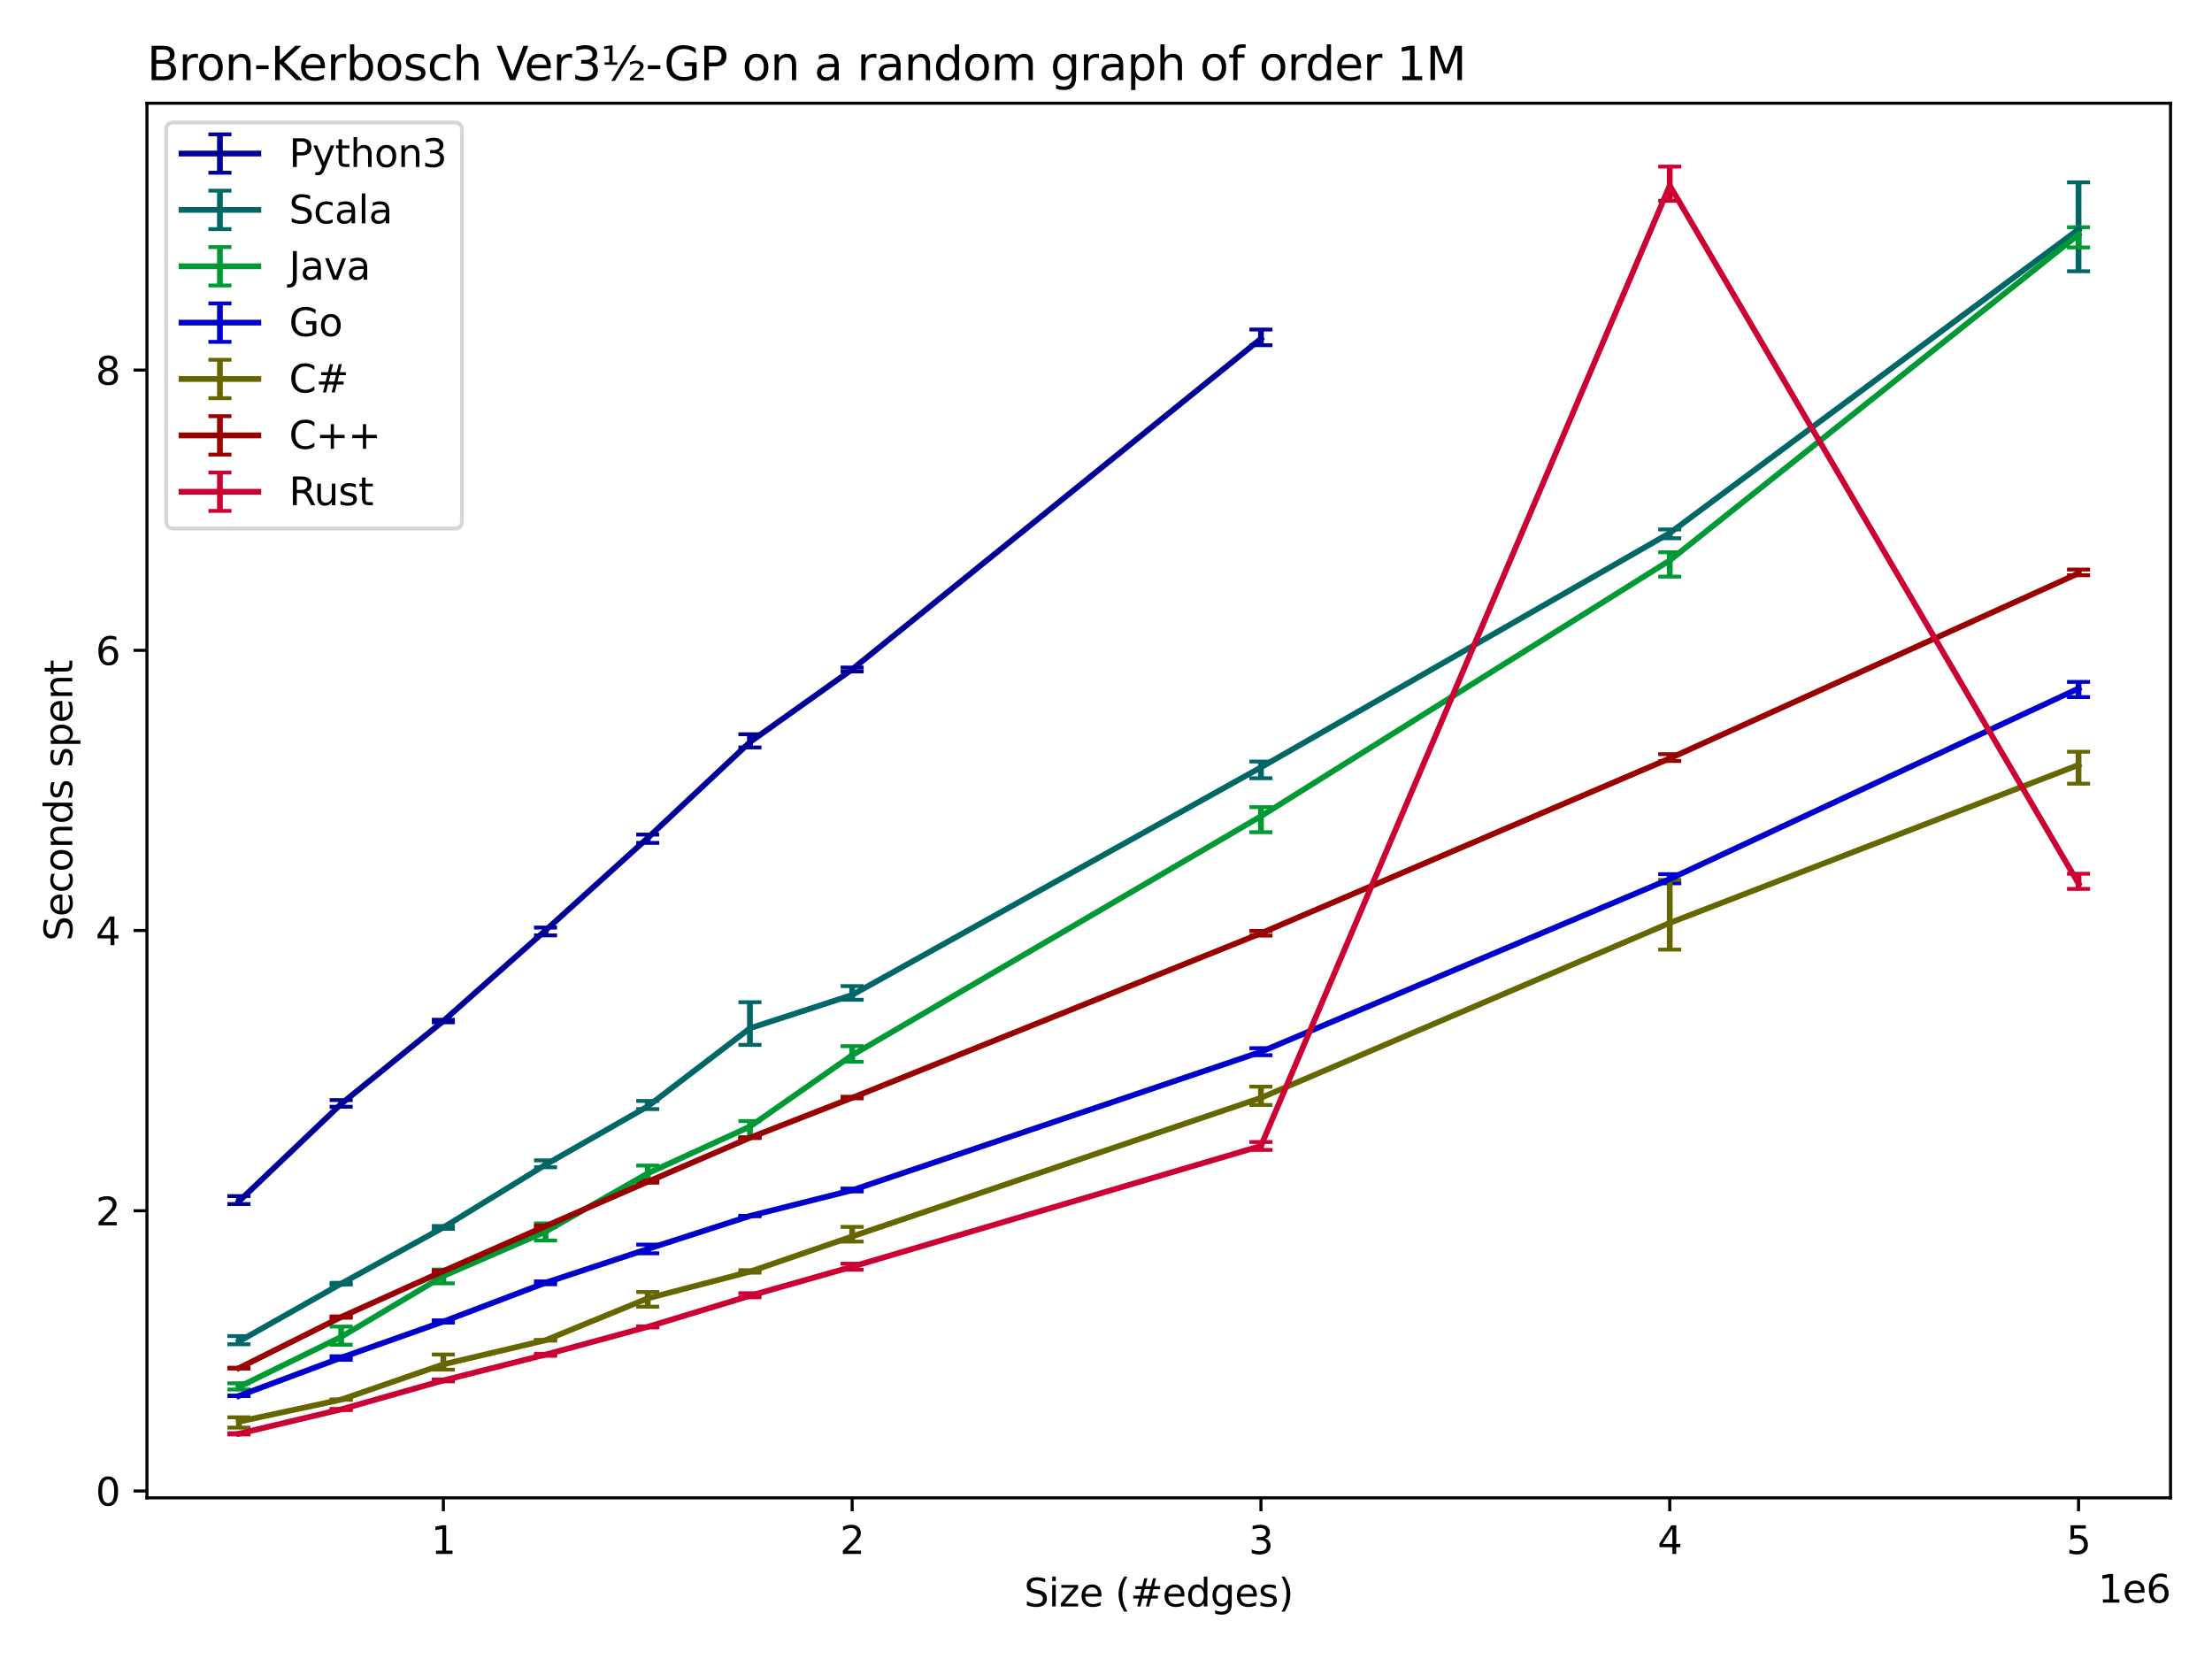 <?xml version="1.0" encoding="utf-8" standalone="no"?>
<!DOCTYPE svg PUBLIC "-//W3C//DTD SVG 1.1//EN"
  "http://www.w3.org/Graphics/SVG/1.1/DTD/svg11.dtd">
<svg xmlns:xlink="http://www.w3.org/1999/xlink" width="576pt" height="432pt" viewBox="0 0 576 432" xmlns="http://www.w3.org/2000/svg" version="1.1">
 <defs>
  <style type="text/css">*{stroke-linejoin: round; stroke-linecap: butt}</style>
 </defs>
 <g id="figure_1">
  <g id="patch_1">
   <path d="M 0 432 
L 576 432 
L 576 0 
L 0 0 
z
" style="fill: #ffffff"/>
  </g>
  <g id="axes_1">
   <g id="patch_2">
    <path d="M 38.27 390.04 
L 565.2 390.04 
L 565.2 26.88 
L 38.27 26.88 
z
" style="fill: #ffffff"/>
   </g>
   <g id="matplotlib.axis_1">
    <g id="xtick_1">
     <g id="line2d_1">
      <defs>
       <path id="mc74f61fcfc" d="M 0 0 
L 0 3.5 
" style="stroke: #000000; stroke-width: 0.8"/>
      </defs>
      <g>
       <use xlink:href="#mc74f61fcfc" x="115.447" y="390.04" style="stroke: #000000; stroke-width: 0.8"/>
      </g>
     </g>
     <g id="text_1">
      <!-- 1 -->
      <g transform="translate(112.265 404.638)scale(0.1 -0.1)">
       <defs>
        <path id="DejaVuSans-31" d="M 794 531 
L 1825 531 
L 1825 4091 
L 703 3866 
L 703 4441 
L 1819 4666 
L 2450 4666 
L 2450 531 
L 3481 531 
L 3481 0 
L 794 0 
L 794 531 
z
" transform="scale(0.016)"/>
       </defs>
       <use xlink:href="#DejaVuSans-31"/>
      </g>
     </g>
    </g>
    <g id="xtick_2">
     <g id="line2d_2">
      <g>
       <use xlink:href="#mc74f61fcfc" x="221.897" y="390.04" style="stroke: #000000; stroke-width: 0.8"/>
      </g>
     </g>
     <g id="text_2">
      <!-- 2 -->
      <g transform="translate(218.716 404.638)scale(0.1 -0.1)">
       <defs>
        <path id="DejaVuSans-32" d="M 1228 531 
L 3431 531 
L 3431 0 
L 469 0 
L 469 531 
Q 828 903 1448 1529 
Q 2069 2156 2228 2338 
Q 2531 2678 2651 2914 
Q 2772 3150 2772 3378 
Q 2772 3750 2511 3984 
Q 2250 4219 1831 4219 
Q 1534 4219 1204 4116 
Q 875 4013 500 3803 
L 500 4441 
Q 881 4594 1212 4672 
Q 1544 4750 1819 4750 
Q 2544 4750 2975 4387 
Q 3406 4025 3406 3419 
Q 3406 3131 3298 2873 
Q 3191 2616 2906 2266 
Q 2828 2175 2409 1742 
Q 1991 1309 1228 531 
z
" transform="scale(0.016)"/>
       </defs>
       <use xlink:href="#DejaVuSans-32"/>
      </g>
     </g>
    </g>
    <g id="xtick_3">
     <g id="line2d_3">
      <g>
       <use xlink:href="#mc74f61fcfc" x="328.348" y="390.04" style="stroke: #000000; stroke-width: 0.8"/>
      </g>
     </g>
     <g id="text_3">
      <!-- 3 -->
      <g transform="translate(325.166 404.638)scale(0.1 -0.1)">
       <defs>
        <path id="DejaVuSans-33" d="M 2597 2516 
Q 3050 2419 3304 2112 
Q 3559 1806 3559 1356 
Q 3559 666 3084 287 
Q 2609 -91 1734 -91 
Q 1441 -91 1130 -33 
Q 819 25 488 141 
L 488 750 
Q 750 597 1062 519 
Q 1375 441 1716 441 
Q 2309 441 2620 675 
Q 2931 909 2931 1356 
Q 2931 1769 2642 2001 
Q 2353 2234 1838 2234 
L 1294 2234 
L 1294 2753 
L 1863 2753 
Q 2328 2753 2575 2939 
Q 2822 3125 2822 3475 
Q 2822 3834 2567 4026 
Q 2313 4219 1838 4219 
Q 1578 4219 1281 4162 
Q 984 4106 628 3988 
L 628 4550 
Q 988 4650 1302 4700 
Q 1616 4750 1894 4750 
Q 2613 4750 3031 4423 
Q 3450 4097 3450 3541 
Q 3450 3153 3228 2886 
Q 3006 2619 2597 2516 
z
" transform="scale(0.016)"/>
       </defs>
       <use xlink:href="#DejaVuSans-33"/>
      </g>
     </g>
    </g>
    <g id="xtick_4">
     <g id="line2d_4">
      <g>
       <use xlink:href="#mc74f61fcfc" x="434.798" y="390.04" style="stroke: #000000; stroke-width: 0.8"/>
      </g>
     </g>
     <g id="text_4">
      <!-- 4 -->
      <g transform="translate(431.617 404.638)scale(0.1 -0.1)">
       <defs>
        <path id="DejaVuSans-34" d="M 2419 4116 
L 825 1625 
L 2419 1625 
L 2419 4116 
z
M 2253 4666 
L 3047 4666 
L 3047 1625 
L 3713 1625 
L 3713 1100 
L 3047 1100 
L 3047 0 
L 2419 0 
L 2419 1100 
L 313 1100 
L 313 1709 
L 2253 4666 
z
" transform="scale(0.016)"/>
       </defs>
       <use xlink:href="#DejaVuSans-34"/>
      </g>
     </g>
    </g>
    <g id="xtick_5">
     <g id="line2d_5">
      <g>
       <use xlink:href="#mc74f61fcfc" x="541.249" y="390.04" style="stroke: #000000; stroke-width: 0.8"/>
      </g>
     </g>
     <g id="text_5">
      <!-- 5 -->
      <g transform="translate(538.067 404.638)scale(0.1 -0.1)">
       <defs>
        <path id="DejaVuSans-35" d="M 691 4666 
L 3169 4666 
L 3169 4134 
L 1269 4134 
L 1269 2991 
Q 1406 3038 1543 3061 
Q 1681 3084 1819 3084 
Q 2600 3084 3056 2656 
Q 3513 2228 3513 1497 
Q 3513 744 3044 326 
Q 2575 -91 1722 -91 
Q 1428 -91 1123 -41 
Q 819 9 494 109 
L 494 744 
Q 775 591 1075 516 
Q 1375 441 1709 441 
Q 2250 441 2565 725 
Q 2881 1009 2881 1497 
Q 2881 1984 2565 2268 
Q 2250 2553 1709 2553 
Q 1456 2553 1204 2497 
Q 953 2441 691 2322 
L 691 4666 
z
" transform="scale(0.016)"/>
       </defs>
       <use xlink:href="#DejaVuSans-35"/>
      </g>
     </g>
    </g>
    <g id="text_6">
     <!-- Size (#edges) -->
     <g transform="translate(266.684 418.317)scale(0.1 -0.1)">
      <defs>
       <path id="DejaVuSans-53" d="M 3425 4513 
L 3425 3897 
Q 3066 4069 2747 4153 
Q 2428 4238 2131 4238 
Q 1616 4238 1336 4038 
Q 1056 3838 1056 3469 
Q 1056 3159 1242 3001 
Q 1428 2844 1947 2747 
L 2328 2669 
Q 3034 2534 3370 2195 
Q 3706 1856 3706 1288 
Q 3706 609 3251 259 
Q 2797 -91 1919 -91 
Q 1588 -91 1214 -16 
Q 841 59 441 206 
L 441 856 
Q 825 641 1194 531 
Q 1563 422 1919 422 
Q 2459 422 2753 634 
Q 3047 847 3047 1241 
Q 3047 1584 2836 1778 
Q 2625 1972 2144 2069 
L 1759 2144 
Q 1053 2284 737 2584 
Q 422 2884 422 3419 
Q 422 4038 858 4394 
Q 1294 4750 2059 4750 
Q 2388 4750 2728 4690 
Q 3069 4631 3425 4513 
z
" transform="scale(0.016)"/>
       <path id="DejaVuSans-69" d="M 603 3500 
L 1178 3500 
L 1178 0 
L 603 0 
L 603 3500 
z
M 603 4863 
L 1178 4863 
L 1178 4134 
L 603 4134 
L 603 4863 
z
" transform="scale(0.016)"/>
       <path id="DejaVuSans-7a" d="M 353 3500 
L 3084 3500 
L 3084 2975 
L 922 459 
L 3084 459 
L 3084 0 
L 275 0 
L 275 525 
L 2438 3041 
L 353 3041 
L 353 3500 
z
" transform="scale(0.016)"/>
       <path id="DejaVuSans-65" d="M 3597 1894 
L 3597 1613 
L 953 1613 
Q 991 1019 1311 708 
Q 1631 397 2203 397 
Q 2534 397 2845 478 
Q 3156 559 3463 722 
L 3463 178 
Q 3153 47 2828 -22 
Q 2503 -91 2169 -91 
Q 1331 -91 842 396 
Q 353 884 353 1716 
Q 353 2575 817 3079 
Q 1281 3584 2069 3584 
Q 2775 3584 3186 3129 
Q 3597 2675 3597 1894 
z
M 3022 2063 
Q 3016 2534 2758 2815 
Q 2500 3097 2075 3097 
Q 1594 3097 1305 2825 
Q 1016 2553 972 2059 
L 3022 2063 
z
" transform="scale(0.016)"/>
       <path id="DejaVuSans-20" transform="scale(0.016)"/>
       <path id="DejaVuSans-28" d="M 1984 4856 
Q 1566 4138 1362 3434 
Q 1159 2731 1159 2009 
Q 1159 1288 1364 580 
Q 1569 -128 1984 -844 
L 1484 -844 
Q 1016 -109 783 600 
Q 550 1309 550 2009 
Q 550 2706 781 3412 
Q 1013 4119 1484 4856 
L 1984 4856 
z
" transform="scale(0.016)"/>
       <path id="DejaVuSans-23" d="M 3272 2816 
L 2363 2816 
L 2100 1772 
L 3016 1772 
L 3272 2816 
z
M 2803 4594 
L 2478 3297 
L 3391 3297 
L 3719 4594 
L 4219 4594 
L 3897 3297 
L 4872 3297 
L 4872 2816 
L 3775 2816 
L 3519 1772 
L 4513 1772 
L 4513 1294 
L 3397 1294 
L 3072 0 
L 2572 0 
L 2894 1294 
L 1978 1294 
L 1656 0 
L 1153 0 
L 1478 1294 
L 494 1294 
L 494 1772 
L 1594 1772 
L 1856 2816 
L 850 2816 
L 850 3297 
L 1978 3297 
L 2297 4594 
L 2803 4594 
z
" transform="scale(0.016)"/>
       <path id="DejaVuSans-64" d="M 2906 2969 
L 2906 4863 
L 3481 4863 
L 3481 0 
L 2906 0 
L 2906 525 
Q 2725 213 2448 61 
Q 2172 -91 1784 -91 
Q 1150 -91 751 415 
Q 353 922 353 1747 
Q 353 2572 751 3078 
Q 1150 3584 1784 3584 
Q 2172 3584 2448 3432 
Q 2725 3281 2906 2969 
z
M 947 1747 
Q 947 1113 1208 752 
Q 1469 391 1925 391 
Q 2381 391 2643 752 
Q 2906 1113 2906 1747 
Q 2906 2381 2643 2742 
Q 2381 3103 1925 3103 
Q 1469 3103 1208 2742 
Q 947 2381 947 1747 
z
" transform="scale(0.016)"/>
       <path id="DejaVuSans-67" d="M 2906 1791 
Q 2906 2416 2648 2759 
Q 2391 3103 1925 3103 
Q 1463 3103 1205 2759 
Q 947 2416 947 1791 
Q 947 1169 1205 825 
Q 1463 481 1925 481 
Q 2391 481 2648 825 
Q 2906 1169 2906 1791 
z
M 3481 434 
Q 3481 -459 3084 -895 
Q 2688 -1331 1869 -1331 
Q 1566 -1331 1297 -1286 
Q 1028 -1241 775 -1147 
L 775 -588 
Q 1028 -725 1275 -790 
Q 1522 -856 1778 -856 
Q 2344 -856 2625 -561 
Q 2906 -266 2906 331 
L 2906 616 
Q 2728 306 2450 153 
Q 2172 0 1784 0 
Q 1141 0 747 490 
Q 353 981 353 1791 
Q 353 2603 747 3093 
Q 1141 3584 1784 3584 
Q 2172 3584 2450 3431 
Q 2728 3278 2906 2969 
L 2906 3500 
L 3481 3500 
L 3481 434 
z
" transform="scale(0.016)"/>
       <path id="DejaVuSans-73" d="M 2834 3397 
L 2834 2853 
Q 2591 2978 2328 3040 
Q 2066 3103 1784 3103 
Q 1356 3103 1142 2972 
Q 928 2841 928 2578 
Q 928 2378 1081 2264 
Q 1234 2150 1697 2047 
L 1894 2003 
Q 2506 1872 2764 1633 
Q 3022 1394 3022 966 
Q 3022 478 2636 193 
Q 2250 -91 1575 -91 
Q 1294 -91 989 -36 
Q 684 19 347 128 
L 347 722 
Q 666 556 975 473 
Q 1284 391 1588 391 
Q 1994 391 2212 530 
Q 2431 669 2431 922 
Q 2431 1156 2273 1281 
Q 2116 1406 1581 1522 
L 1381 1569 
Q 847 1681 609 1914 
Q 372 2147 372 2553 
Q 372 3047 722 3315 
Q 1072 3584 1716 3584 
Q 2034 3584 2315 3537 
Q 2597 3491 2834 3397 
z
" transform="scale(0.016)"/>
       <path id="DejaVuSans-29" d="M 513 4856 
L 1013 4856 
Q 1481 4119 1714 3412 
Q 1947 2706 1947 2009 
Q 1947 1309 1714 600 
Q 1481 -109 1013 -844 
L 513 -844 
Q 928 -128 1133 580 
Q 1338 1288 1338 2009 
Q 1338 2731 1133 3434 
Q 928 4138 513 4856 
z
" transform="scale(0.016)"/>
      </defs>
      <use xlink:href="#DejaVuSans-53"/>
      <use xlink:href="#DejaVuSans-69" x="63.477"/>
      <use xlink:href="#DejaVuSans-7a" x="91.26"/>
      <use xlink:href="#DejaVuSans-65" x="143.75"/>
      <use xlink:href="#DejaVuSans-20" x="205.273"/>
      <use xlink:href="#DejaVuSans-28" x="237.061"/>
      <use xlink:href="#DejaVuSans-23" x="276.074"/>
      <use xlink:href="#DejaVuSans-65" x="359.863"/>
      <use xlink:href="#DejaVuSans-64" x="421.387"/>
      <use xlink:href="#DejaVuSans-67" x="484.863"/>
      <use xlink:href="#DejaVuSans-65" x="548.34"/>
      <use xlink:href="#DejaVuSans-73" x="609.863"/>
      <use xlink:href="#DejaVuSans-29" x="661.963"/>
     </g>
    </g>
    <g id="text_7">
     <!-- 1e6 -->
     <g transform="translate(546.322 417.317)scale(0.1 -0.1)">
      <defs>
       <path id="DejaVuSans-36" d="M 2113 2584 
Q 1688 2584 1439 2293 
Q 1191 2003 1191 1497 
Q 1191 994 1439 701 
Q 1688 409 2113 409 
Q 2538 409 2786 701 
Q 3034 994 3034 1497 
Q 3034 2003 2786 2293 
Q 2538 2584 2113 2584 
z
M 3366 4563 
L 3366 3988 
Q 3128 4100 2886 4159 
Q 2644 4219 2406 4219 
Q 1781 4219 1451 3797 
Q 1122 3375 1075 2522 
Q 1259 2794 1537 2939 
Q 1816 3084 2150 3084 
Q 2853 3084 3261 2657 
Q 3669 2231 3669 1497 
Q 3669 778 3244 343 
Q 2819 -91 2113 -91 
Q 1303 -91 875 529 
Q 447 1150 447 2328 
Q 447 3434 972 4092 
Q 1497 4750 2381 4750 
Q 2619 4750 2861 4703 
Q 3103 4656 3366 4563 
z
" transform="scale(0.016)"/>
      </defs>
      <use xlink:href="#DejaVuSans-31"/>
      <use xlink:href="#DejaVuSans-65" x="63.623"/>
      <use xlink:href="#DejaVuSans-36" x="125.146"/>
     </g>
    </g>
   </g>
   <g id="matplotlib.axis_2">
    <g id="ytick_1">
     <g id="line2d_6">
      <defs>
       <path id="m7eb1c47a8f" d="M 0 0 
L -3.5 0 
" style="stroke: #000000; stroke-width: 0.8"/>
      </defs>
      <g>
       <use xlink:href="#m7eb1c47a8f" x="38.27" y="388.248" style="stroke: #000000; stroke-width: 0.8"/>
      </g>
     </g>
     <g id="text_8">
      <!-- 0 -->
      <g transform="translate(24.907 392.048)scale(0.1 -0.1)">
       <defs>
        <path id="DejaVuSans-30" d="M 2034 4250 
Q 1547 4250 1301 3770 
Q 1056 3291 1056 2328 
Q 1056 1369 1301 889 
Q 1547 409 2034 409 
Q 2525 409 2770 889 
Q 3016 1369 3016 2328 
Q 3016 3291 2770 3770 
Q 2525 4250 2034 4250 
z
M 2034 4750 
Q 2819 4750 3233 4129 
Q 3647 3509 3647 2328 
Q 3647 1150 3233 529 
Q 2819 -91 2034 -91 
Q 1250 -91 836 529 
Q 422 1150 422 2328 
Q 422 3509 836 4129 
Q 1250 4750 2034 4750 
z
" transform="scale(0.016)"/>
       </defs>
       <use xlink:href="#DejaVuSans-30"/>
      </g>
     </g>
    </g>
    <g id="ytick_2">
     <g id="line2d_7">
      <g>
       <use xlink:href="#m7eb1c47a8f" x="38.27" y="315.278" style="stroke: #000000; stroke-width: 0.8"/>
      </g>
     </g>
     <g id="text_9">
      <!-- 2 -->
      <g transform="translate(24.907 319.077)scale(0.1 -0.1)">
       <use xlink:href="#DejaVuSans-32"/>
      </g>
     </g>
    </g>
    <g id="ytick_3">
     <g id="line2d_8">
      <g>
       <use xlink:href="#m7eb1c47a8f" x="38.27" y="242.307" style="stroke: #000000; stroke-width: 0.8"/>
      </g>
     </g>
     <g id="text_10">
      <!-- 4 -->
      <g transform="translate(24.907 246.107)scale(0.1 -0.1)">
       <use xlink:href="#DejaVuSans-34"/>
      </g>
     </g>
    </g>
    <g id="ytick_4">
     <g id="line2d_9">
      <g>
       <use xlink:href="#m7eb1c47a8f" x="38.27" y="169.337" style="stroke: #000000; stroke-width: 0.8"/>
      </g>
     </g>
     <g id="text_11">
      <!-- 6 -->
      <g transform="translate(24.907 173.136)scale(0.1 -0.1)">
       <use xlink:href="#DejaVuSans-36"/>
      </g>
     </g>
    </g>
    <g id="ytick_5">
     <g id="line2d_10">
      <g>
       <use xlink:href="#m7eb1c47a8f" x="38.27" y="96.366" style="stroke: #000000; stroke-width: 0.8"/>
      </g>
     </g>
     <g id="text_12">
      <!-- 8 -->
      <g transform="translate(24.907 100.165)scale(0.1 -0.1)">
       <defs>
        <path id="DejaVuSans-38" d="M 2034 2216 
Q 1584 2216 1326 1975 
Q 1069 1734 1069 1313 
Q 1069 891 1326 650 
Q 1584 409 2034 409 
Q 2484 409 2743 651 
Q 3003 894 3003 1313 
Q 3003 1734 2745 1975 
Q 2488 2216 2034 2216 
z
M 1403 2484 
Q 997 2584 770 2862 
Q 544 3141 544 3541 
Q 544 4100 942 4425 
Q 1341 4750 2034 4750 
Q 2731 4750 3128 4425 
Q 3525 4100 3525 3541 
Q 3525 3141 3298 2862 
Q 3072 2584 2669 2484 
Q 3125 2378 3379 2068 
Q 3634 1759 3634 1313 
Q 3634 634 3220 271 
Q 2806 -91 2034 -91 
Q 1263 -91 848 271 
Q 434 634 434 1313 
Q 434 1759 690 2068 
Q 947 2378 1403 2484 
z
M 1172 3481 
Q 1172 3119 1398 2916 
Q 1625 2713 2034 2713 
Q 2441 2713 2670 2916 
Q 2900 3119 2900 3481 
Q 2900 3844 2670 4047 
Q 2441 4250 2034 4250 
Q 1625 4250 1398 4047 
Q 1172 3844 1172 3481 
z
" transform="scale(0.016)"/>
       </defs>
       <use xlink:href="#DejaVuSans-38"/>
      </g>
     </g>
    </g>
    <g id="text_13">
     <!-- Seconds spent -->
     <g transform="translate(18.828 245.04)rotate(-90)scale(0.1 -0.1)">
      <defs>
       <path id="DejaVuSans-63" d="M 3122 3366 
L 3122 2828 
Q 2878 2963 2633 3030 
Q 2388 3097 2138 3097 
Q 1578 3097 1268 2742 
Q 959 2388 959 1747 
Q 959 1106 1268 751 
Q 1578 397 2138 397 
Q 2388 397 2633 464 
Q 2878 531 3122 666 
L 3122 134 
Q 2881 22 2623 -34 
Q 2366 -91 2075 -91 
Q 1284 -91 818 406 
Q 353 903 353 1747 
Q 353 2603 823 3093 
Q 1294 3584 2113 3584 
Q 2378 3584 2631 3529 
Q 2884 3475 3122 3366 
z
" transform="scale(0.016)"/>
       <path id="DejaVuSans-6f" d="M 1959 3097 
Q 1497 3097 1228 2736 
Q 959 2375 959 1747 
Q 959 1119 1226 758 
Q 1494 397 1959 397 
Q 2419 397 2687 759 
Q 2956 1122 2956 1747 
Q 2956 2369 2687 2733 
Q 2419 3097 1959 3097 
z
M 1959 3584 
Q 2709 3584 3137 3096 
Q 3566 2609 3566 1747 
Q 3566 888 3137 398 
Q 2709 -91 1959 -91 
Q 1206 -91 779 398 
Q 353 888 353 1747 
Q 353 2609 779 3096 
Q 1206 3584 1959 3584 
z
" transform="scale(0.016)"/>
       <path id="DejaVuSans-6e" d="M 3513 2113 
L 3513 0 
L 2938 0 
L 2938 2094 
Q 2938 2591 2744 2837 
Q 2550 3084 2163 3084 
Q 1697 3084 1428 2787 
Q 1159 2491 1159 1978 
L 1159 0 
L 581 0 
L 581 3500 
L 1159 3500 
L 1159 2956 
Q 1366 3272 1645 3428 
Q 1925 3584 2291 3584 
Q 2894 3584 3203 3211 
Q 3513 2838 3513 2113 
z
" transform="scale(0.016)"/>
       <path id="DejaVuSans-70" d="M 1159 525 
L 1159 -1331 
L 581 -1331 
L 581 3500 
L 1159 3500 
L 1159 2969 
Q 1341 3281 1617 3432 
Q 1894 3584 2278 3584 
Q 2916 3584 3314 3078 
Q 3713 2572 3713 1747 
Q 3713 922 3314 415 
Q 2916 -91 2278 -91 
Q 1894 -91 1617 61 
Q 1341 213 1159 525 
z
M 3116 1747 
Q 3116 2381 2855 2742 
Q 2594 3103 2138 3103 
Q 1681 3103 1420 2742 
Q 1159 2381 1159 1747 
Q 1159 1113 1420 752 
Q 1681 391 2138 391 
Q 2594 391 2855 752 
Q 3116 1113 3116 1747 
z
" transform="scale(0.016)"/>
       <path id="DejaVuSans-74" d="M 1172 4494 
L 1172 3500 
L 2356 3500 
L 2356 3053 
L 1172 3053 
L 1172 1153 
Q 1172 725 1289 603 
Q 1406 481 1766 481 
L 2356 481 
L 2356 0 
L 1766 0 
Q 1100 0 847 248 
Q 594 497 594 1153 
L 594 3053 
L 172 3053 
L 172 3500 
L 594 3500 
L 594 4494 
L 1172 4494 
z
" transform="scale(0.016)"/>
      </defs>
      <use xlink:href="#DejaVuSans-53"/>
      <use xlink:href="#DejaVuSans-65" x="63.477"/>
      <use xlink:href="#DejaVuSans-63" x="125"/>
      <use xlink:href="#DejaVuSans-6f" x="179.98"/>
      <use xlink:href="#DejaVuSans-6e" x="241.162"/>
      <use xlink:href="#DejaVuSans-64" x="304.541"/>
      <use xlink:href="#DejaVuSans-73" x="368.018"/>
      <use xlink:href="#DejaVuSans-20" x="420.117"/>
      <use xlink:href="#DejaVuSans-73" x="451.904"/>
      <use xlink:href="#DejaVuSans-70" x="504.004"/>
      <use xlink:href="#DejaVuSans-65" x="567.48"/>
      <use xlink:href="#DejaVuSans-6e" x="629.004"/>
      <use xlink:href="#DejaVuSans-74" x="692.383"/>
     </g>
    </g>
   </g>
   <g id="LineCollection_1">
    <path d="M 62.221 313.529 
L 62.221 311.463 
" clip-path="url(#p1be05fdb19)" style="fill: none; stroke: #000099; stroke-width: 1.5"/>
    <path d="M 88.834 288.192 
L 88.834 286.461 
" clip-path="url(#p1be05fdb19)" style="fill: none; stroke: #000099; stroke-width: 1.5"/>
    <path d="M 115.447 266.215 
L 115.447 265.543 
" clip-path="url(#p1be05fdb19)" style="fill: none; stroke: #000099; stroke-width: 1.5"/>
    <path d="M 142.059 243.569 
L 142.059 241.536 
" clip-path="url(#p1be05fdb19)" style="fill: none; stroke: #000099; stroke-width: 1.5"/>
    <path d="M 168.672 219.482 
L 168.672 217.319 
" clip-path="url(#p1be05fdb19)" style="fill: none; stroke: #000099; stroke-width: 1.5"/>
    <path d="M 195.284 194.629 
L 195.284 191.195 
" clip-path="url(#p1be05fdb19)" style="fill: none; stroke: #000099; stroke-width: 1.5"/>
    <path d="M 221.897 174.851 
L 221.897 173.825 
" clip-path="url(#p1be05fdb19)" style="fill: none; stroke: #000099; stroke-width: 1.5"/>
    <path d="M 328.348 89.896 
L 328.348 85.811 
" clip-path="url(#p1be05fdb19)" style="fill: none; stroke: #000099; stroke-width: 1.5"/>
   </g>
   <g id="line2d_11">
    <defs>
     <path id="ma91f551ce1" d="M 3 0 
L -3 -0 
" style="stroke: #000099"/>
    </defs>
    <g clip-path="url(#p1be05fdb19)">
     <use xlink:href="#ma91f551ce1" x="62.221" y="313.529" style="fill: #000099; stroke: #000099"/>
     <use xlink:href="#ma91f551ce1" x="88.834" y="288.192" style="fill: #000099; stroke: #000099"/>
     <use xlink:href="#ma91f551ce1" x="115.447" y="266.215" style="fill: #000099; stroke: #000099"/>
     <use xlink:href="#ma91f551ce1" x="142.059" y="243.569" style="fill: #000099; stroke: #000099"/>
     <use xlink:href="#ma91f551ce1" x="168.672" y="219.482" style="fill: #000099; stroke: #000099"/>
     <use xlink:href="#ma91f551ce1" x="195.284" y="194.629" style="fill: #000099; stroke: #000099"/>
     <use xlink:href="#ma91f551ce1" x="221.897" y="174.851" style="fill: #000099; stroke: #000099"/>
     <use xlink:href="#ma91f551ce1" x="328.348" y="89.896" style="fill: #000099; stroke: #000099"/>
    </g>
   </g>
   <g id="line2d_12">
    <g clip-path="url(#p1be05fdb19)">
     <use xlink:href="#ma91f551ce1" x="62.221" y="311.463" style="fill: #000099; stroke: #000099"/>
     <use xlink:href="#ma91f551ce1" x="88.834" y="286.461" style="fill: #000099; stroke: #000099"/>
     <use xlink:href="#ma91f551ce1" x="115.447" y="265.543" style="fill: #000099; stroke: #000099"/>
     <use xlink:href="#ma91f551ce1" x="142.059" y="241.536" style="fill: #000099; stroke: #000099"/>
     <use xlink:href="#ma91f551ce1" x="168.672" y="217.319" style="fill: #000099; stroke: #000099"/>
     <use xlink:href="#ma91f551ce1" x="195.284" y="191.195" style="fill: #000099; stroke: #000099"/>
     <use xlink:href="#ma91f551ce1" x="221.897" y="173.825" style="fill: #000099; stroke: #000099"/>
     <use xlink:href="#ma91f551ce1" x="328.348" y="85.811" style="fill: #000099; stroke: #000099"/>
    </g>
   </g>
   <g id="LineCollection_2">
    <path d="M 62.221 350.048 
L 62.221 347.916 
" clip-path="url(#p1be05fdb19)" style="fill: none; stroke: #006666; stroke-width: 1.5"/>
    <path d="M 88.834 334.489 
L 88.834 334.049 
" clip-path="url(#p1be05fdb19)" style="fill: none; stroke: #006666; stroke-width: 1.5"/>
    <path d="M 115.447 319.992 
L 115.447 319.249 
" clip-path="url(#p1be05fdb19)" style="fill: none; stroke: #006666; stroke-width: 1.5"/>
    <path d="M 142.059 303.953 
L 142.059 302.157 
" clip-path="url(#p1be05fdb19)" style="fill: none; stroke: #006666; stroke-width: 1.5"/>
    <path d="M 168.672 288.801 
L 168.672 286.691 
" clip-path="url(#p1be05fdb19)" style="fill: none; stroke: #006666; stroke-width: 1.5"/>
    <path d="M 195.284 272.087 
L 195.284 260.971 
" clip-path="url(#p1be05fdb19)" style="fill: none; stroke: #006666; stroke-width: 1.5"/>
    <path d="M 221.897 260.339 
L 221.897 256.777 
" clip-path="url(#p1be05fdb19)" style="fill: none; stroke: #006666; stroke-width: 1.5"/>
    <path d="M 328.348 202.657 
L 328.348 198.307 
" clip-path="url(#p1be05fdb19)" style="fill: none; stroke: #006666; stroke-width: 1.5"/>
    <path d="M 434.798 140.161 
L 434.798 137.866 
" clip-path="url(#p1be05fdb19)" style="fill: none; stroke: #006666; stroke-width: 1.5"/>
    <path d="M 541.249 70.635 
L 541.249 47.487 
" clip-path="url(#p1be05fdb19)" style="fill: none; stroke: #006666; stroke-width: 1.5"/>
   </g>
   <g id="line2d_13">
    <defs>
     <path id="m647895b053" d="M 3 0 
L -3 -0 
" style="stroke: #006666"/>
    </defs>
    <g clip-path="url(#p1be05fdb19)">
     <use xlink:href="#m647895b053" x="62.221" y="350.048" style="fill: #006666; stroke: #006666"/>
     <use xlink:href="#m647895b053" x="88.834" y="334.489" style="fill: #006666; stroke: #006666"/>
     <use xlink:href="#m647895b053" x="115.447" y="319.992" style="fill: #006666; stroke: #006666"/>
     <use xlink:href="#m647895b053" x="142.059" y="303.953" style="fill: #006666; stroke: #006666"/>
     <use xlink:href="#m647895b053" x="168.672" y="288.801" style="fill: #006666; stroke: #006666"/>
     <use xlink:href="#m647895b053" x="195.284" y="272.087" style="fill: #006666; stroke: #006666"/>
     <use xlink:href="#m647895b053" x="221.897" y="260.339" style="fill: #006666; stroke: #006666"/>
     <use xlink:href="#m647895b053" x="328.348" y="202.657" style="fill: #006666; stroke: #006666"/>
     <use xlink:href="#m647895b053" x="434.798" y="140.161" style="fill: #006666; stroke: #006666"/>
     <use xlink:href="#m647895b053" x="541.249" y="70.635" style="fill: #006666; stroke: #006666"/>
    </g>
   </g>
   <g id="line2d_14">
    <g clip-path="url(#p1be05fdb19)">
     <use xlink:href="#m647895b053" x="62.221" y="347.916" style="fill: #006666; stroke: #006666"/>
     <use xlink:href="#m647895b053" x="88.834" y="334.049" style="fill: #006666; stroke: #006666"/>
     <use xlink:href="#m647895b053" x="115.447" y="319.249" style="fill: #006666; stroke: #006666"/>
     <use xlink:href="#m647895b053" x="142.059" y="302.157" style="fill: #006666; stroke: #006666"/>
     <use xlink:href="#m647895b053" x="168.672" y="286.691" style="fill: #006666; stroke: #006666"/>
     <use xlink:href="#m647895b053" x="195.284" y="260.971" style="fill: #006666; stroke: #006666"/>
     <use xlink:href="#m647895b053" x="221.897" y="256.777" style="fill: #006666; stroke: #006666"/>
     <use xlink:href="#m647895b053" x="328.348" y="198.307" style="fill: #006666; stroke: #006666"/>
     <use xlink:href="#m647895b053" x="434.798" y="137.866" style="fill: #006666; stroke: #006666"/>
     <use xlink:href="#m647895b053" x="541.249" y="47.487" style="fill: #006666; stroke: #006666"/>
    </g>
   </g>
   <g id="LineCollection_3">
    <path d="M 62.221 361.824 
L 62.221 360.194 
" clip-path="url(#p1be05fdb19)" style="fill: none; stroke: #009933; stroke-width: 1.5"/>
    <path d="M 88.834 350.161 
L 88.834 345.434 
" clip-path="url(#p1be05fdb19)" style="fill: none; stroke: #009933; stroke-width: 1.5"/>
    <path d="M 115.447 334.177 
L 115.447 330.587 
" clip-path="url(#p1be05fdb19)" style="fill: none; stroke: #009933; stroke-width: 1.5"/>
    <path d="M 142.059 323.023 
L 142.059 318.577 
" clip-path="url(#p1be05fdb19)" style="fill: none; stroke: #009933; stroke-width: 1.5"/>
    <path d="M 168.672 307.856 
L 168.672 303.508 
" clip-path="url(#p1be05fdb19)" style="fill: none; stroke: #009933; stroke-width: 1.5"/>
    <path d="M 195.284 296.157 
L 195.284 291.916 
" clip-path="url(#p1be05fdb19)" style="fill: none; stroke: #009933; stroke-width: 1.5"/>
    <path d="M 221.897 276.473 
L 221.897 272.42 
" clip-path="url(#p1be05fdb19)" style="fill: none; stroke: #009933; stroke-width: 1.5"/>
    <path d="M 328.348 216.698 
L 328.348 210.183 
" clip-path="url(#p1be05fdb19)" style="fill: none; stroke: #009933; stroke-width: 1.5"/>
    <path d="M 434.798 150.145 
L 434.798 143.806 
" clip-path="url(#p1be05fdb19)" style="fill: none; stroke: #009933; stroke-width: 1.5"/>
    <path d="M 541.249 64.429 
L 541.249 59.169 
" clip-path="url(#p1be05fdb19)" style="fill: none; stroke: #009933; stroke-width: 1.5"/>
   </g>
   <g id="line2d_15">
    <defs>
     <path id="m567d63a80a" d="M 3 0 
L -3 -0 
" style="stroke: #009933"/>
    </defs>
    <g clip-path="url(#p1be05fdb19)">
     <use xlink:href="#m567d63a80a" x="62.221" y="361.824" style="fill: #009933; stroke: #009933"/>
     <use xlink:href="#m567d63a80a" x="88.834" y="350.161" style="fill: #009933; stroke: #009933"/>
     <use xlink:href="#m567d63a80a" x="115.447" y="334.177" style="fill: #009933; stroke: #009933"/>
     <use xlink:href="#m567d63a80a" x="142.059" y="323.023" style="fill: #009933; stroke: #009933"/>
     <use xlink:href="#m567d63a80a" x="168.672" y="307.856" style="fill: #009933; stroke: #009933"/>
     <use xlink:href="#m567d63a80a" x="195.284" y="296.157" style="fill: #009933; stroke: #009933"/>
     <use xlink:href="#m567d63a80a" x="221.897" y="276.473" style="fill: #009933; stroke: #009933"/>
     <use xlink:href="#m567d63a80a" x="328.348" y="216.698" style="fill: #009933; stroke: #009933"/>
     <use xlink:href="#m567d63a80a" x="434.798" y="150.145" style="fill: #009933; stroke: #009933"/>
     <use xlink:href="#m567d63a80a" x="541.249" y="64.429" style="fill: #009933; stroke: #009933"/>
    </g>
   </g>
   <g id="line2d_16">
    <g clip-path="url(#p1be05fdb19)">
     <use xlink:href="#m567d63a80a" x="62.221" y="360.194" style="fill: #009933; stroke: #009933"/>
     <use xlink:href="#m567d63a80a" x="88.834" y="345.434" style="fill: #009933; stroke: #009933"/>
     <use xlink:href="#m567d63a80a" x="115.447" y="330.587" style="fill: #009933; stroke: #009933"/>
     <use xlink:href="#m567d63a80a" x="142.059" y="318.577" style="fill: #009933; stroke: #009933"/>
     <use xlink:href="#m567d63a80a" x="168.672" y="303.508" style="fill: #009933; stroke: #009933"/>
     <use xlink:href="#m567d63a80a" x="195.284" y="291.916" style="fill: #009933; stroke: #009933"/>
     <use xlink:href="#m567d63a80a" x="221.897" y="272.42" style="fill: #009933; stroke: #009933"/>
     <use xlink:href="#m567d63a80a" x="328.348" y="210.183" style="fill: #009933; stroke: #009933"/>
     <use xlink:href="#m567d63a80a" x="434.798" y="143.806" style="fill: #009933; stroke: #009933"/>
     <use xlink:href="#m567d63a80a" x="541.249" y="59.169" style="fill: #009933; stroke: #009933"/>
    </g>
   </g>
   <g id="LineCollection_4">
    <path d="M 62.221 363.532 
L 62.221 363.414 
" clip-path="url(#p1be05fdb19)" style="fill: none; stroke: #0000cc; stroke-width: 1.5"/>
    <path d="M 88.834 354.087 
L 88.834 353.164 
" clip-path="url(#p1be05fdb19)" style="fill: none; stroke: #0000cc; stroke-width: 1.5"/>
    <path d="M 115.447 344.41 
L 115.447 343.805 
" clip-path="url(#p1be05fdb19)" style="fill: none; stroke: #0000cc; stroke-width: 1.5"/>
    <path d="M 142.059 334.432 
L 142.059 333.68 
" clip-path="url(#p1be05fdb19)" style="fill: none; stroke: #0000cc; stroke-width: 1.5"/>
    <path d="M 168.672 326.368 
L 168.672 324.084 
" clip-path="url(#p1be05fdb19)" style="fill: none; stroke: #0000cc; stroke-width: 1.5"/>
    <path d="M 195.284 316.69 
L 195.284 316.588 
" clip-path="url(#p1be05fdb19)" style="fill: none; stroke: #0000cc; stroke-width: 1.5"/>
    <path d="M 221.897 310.248 
L 221.897 309.503 
" clip-path="url(#p1be05fdb19)" style="fill: none; stroke: #0000cc; stroke-width: 1.5"/>
    <path d="M 328.348 274.788 
L 328.348 272.947 
" clip-path="url(#p1be05fdb19)" style="fill: none; stroke: #0000cc; stroke-width: 1.5"/>
    <path d="M 434.798 230 
L 434.798 227.623 
" clip-path="url(#p1be05fdb19)" style="fill: none; stroke: #0000cc; stroke-width: 1.5"/>
    <path d="M 541.249 181.519 
L 541.249 177.565 
" clip-path="url(#p1be05fdb19)" style="fill: none; stroke: #0000cc; stroke-width: 1.5"/>
   </g>
   <g id="line2d_17">
    <defs>
     <path id="m71e13e22db" d="M 3 0 
L -3 -0 
" style="stroke: #0000cc"/>
    </defs>
    <g clip-path="url(#p1be05fdb19)">
     <use xlink:href="#m71e13e22db" x="62.221" y="363.532" style="fill: #0000cc; stroke: #0000cc"/>
     <use xlink:href="#m71e13e22db" x="88.834" y="354.087" style="fill: #0000cc; stroke: #0000cc"/>
     <use xlink:href="#m71e13e22db" x="115.447" y="344.41" style="fill: #0000cc; stroke: #0000cc"/>
     <use xlink:href="#m71e13e22db" x="142.059" y="334.432" style="fill: #0000cc; stroke: #0000cc"/>
     <use xlink:href="#m71e13e22db" x="168.672" y="326.368" style="fill: #0000cc; stroke: #0000cc"/>
     <use xlink:href="#m71e13e22db" x="195.284" y="316.69" style="fill: #0000cc; stroke: #0000cc"/>
     <use xlink:href="#m71e13e22db" x="221.897" y="310.248" style="fill: #0000cc; stroke: #0000cc"/>
     <use xlink:href="#m71e13e22db" x="328.348" y="274.788" style="fill: #0000cc; stroke: #0000cc"/>
     <use xlink:href="#m71e13e22db" x="434.798" y="230" style="fill: #0000cc; stroke: #0000cc"/>
     <use xlink:href="#m71e13e22db" x="541.249" y="181.519" style="fill: #0000cc; stroke: #0000cc"/>
    </g>
   </g>
   <g id="line2d_18">
    <g clip-path="url(#p1be05fdb19)">
     <use xlink:href="#m71e13e22db" x="62.221" y="363.414" style="fill: #0000cc; stroke: #0000cc"/>
     <use xlink:href="#m71e13e22db" x="88.834" y="353.164" style="fill: #0000cc; stroke: #0000cc"/>
     <use xlink:href="#m71e13e22db" x="115.447" y="343.805" style="fill: #0000cc; stroke: #0000cc"/>
     <use xlink:href="#m71e13e22db" x="142.059" y="333.68" style="fill: #0000cc; stroke: #0000cc"/>
     <use xlink:href="#m71e13e22db" x="168.672" y="324.084" style="fill: #0000cc; stroke: #0000cc"/>
     <use xlink:href="#m71e13e22db" x="195.284" y="316.588" style="fill: #0000cc; stroke: #0000cc"/>
     <use xlink:href="#m71e13e22db" x="221.897" y="309.503" style="fill: #0000cc; stroke: #0000cc"/>
     <use xlink:href="#m71e13e22db" x="328.348" y="272.947" style="fill: #0000cc; stroke: #0000cc"/>
     <use xlink:href="#m71e13e22db" x="434.798" y="227.623" style="fill: #0000cc; stroke: #0000cc"/>
     <use xlink:href="#m71e13e22db" x="541.249" y="177.565" style="fill: #0000cc; stroke: #0000cc"/>
    </g>
   </g>
   <g id="LineCollection_5">
    <path d="M 62.221 371.757 
L 62.221 369.057 
" clip-path="url(#p1be05fdb19)" style="fill: none; stroke: #666600; stroke-width: 1.5"/>
    <path d="M 88.834 364.497 
L 88.834 364.424 
" clip-path="url(#p1be05fdb19)" style="fill: none; stroke: #666600; stroke-width: 1.5"/>
    <path d="M 115.447 356.652 
L 115.447 352.712 
" clip-path="url(#p1be05fdb19)" style="fill: none; stroke: #666600; stroke-width: 1.5"/>
    <path d="M 142.059 349.1 
L 142.059 348.917 
" clip-path="url(#p1be05fdb19)" style="fill: none; stroke: #666600; stroke-width: 1.5"/>
    <path d="M 168.672 340.27 
L 168.672 336.439 
" clip-path="url(#p1be05fdb19)" style="fill: none; stroke: #666600; stroke-width: 1.5"/>
    <path d="M 195.284 331.404 
L 195.284 330.748 
" clip-path="url(#p1be05fdb19)" style="fill: none; stroke: #666600; stroke-width: 1.5"/>
    <path d="M 221.897 323.305 
L 221.897 319.474 
" clip-path="url(#p1be05fdb19)" style="fill: none; stroke: #666600; stroke-width: 1.5"/>
    <path d="M 328.348 287.731 
L 328.348 282.952 
" clip-path="url(#p1be05fdb19)" style="fill: none; stroke: #666600; stroke-width: 1.5"/>
    <path d="M 434.798 247.269 
L 434.798 229.136 
" clip-path="url(#p1be05fdb19)" style="fill: none; stroke: #666600; stroke-width: 1.5"/>
    <path d="M 541.249 204.071 
L 541.249 195.752 
" clip-path="url(#p1be05fdb19)" style="fill: none; stroke: #666600; stroke-width: 1.5"/>
   </g>
   <g id="line2d_19">
    <defs>
     <path id="ma612d83d5a" d="M 3 0 
L -3 -0 
" style="stroke: #666600"/>
    </defs>
    <g clip-path="url(#p1be05fdb19)">
     <use xlink:href="#ma612d83d5a" x="62.221" y="371.757" style="fill: #666600; stroke: #666600"/>
     <use xlink:href="#ma612d83d5a" x="88.834" y="364.497" style="fill: #666600; stroke: #666600"/>
     <use xlink:href="#ma612d83d5a" x="115.447" y="356.652" style="fill: #666600; stroke: #666600"/>
     <use xlink:href="#ma612d83d5a" x="142.059" y="349.1" style="fill: #666600; stroke: #666600"/>
     <use xlink:href="#ma612d83d5a" x="168.672" y="340.27" style="fill: #666600; stroke: #666600"/>
     <use xlink:href="#ma612d83d5a" x="195.284" y="331.404" style="fill: #666600; stroke: #666600"/>
     <use xlink:href="#ma612d83d5a" x="221.897" y="323.305" style="fill: #666600; stroke: #666600"/>
     <use xlink:href="#ma612d83d5a" x="328.348" y="287.731" style="fill: #666600; stroke: #666600"/>
     <use xlink:href="#ma612d83d5a" x="434.798" y="247.269" style="fill: #666600; stroke: #666600"/>
     <use xlink:href="#ma612d83d5a" x="541.249" y="204.071" style="fill: #666600; stroke: #666600"/>
    </g>
   </g>
   <g id="line2d_20">
    <g clip-path="url(#p1be05fdb19)">
     <use xlink:href="#ma612d83d5a" x="62.221" y="369.057" style="fill: #666600; stroke: #666600"/>
     <use xlink:href="#ma612d83d5a" x="88.834" y="364.424" style="fill: #666600; stroke: #666600"/>
     <use xlink:href="#ma612d83d5a" x="115.447" y="352.712" style="fill: #666600; stroke: #666600"/>
     <use xlink:href="#ma612d83d5a" x="142.059" y="348.917" style="fill: #666600; stroke: #666600"/>
     <use xlink:href="#ma612d83d5a" x="168.672" y="336.439" style="fill: #666600; stroke: #666600"/>
     <use xlink:href="#ma612d83d5a" x="195.284" y="330.748" style="fill: #666600; stroke: #666600"/>
     <use xlink:href="#ma612d83d5a" x="221.897" y="319.474" style="fill: #666600; stroke: #666600"/>
     <use xlink:href="#ma612d83d5a" x="328.348" y="282.952" style="fill: #666600; stroke: #666600"/>
     <use xlink:href="#ma612d83d5a" x="434.798" y="229.136" style="fill: #666600; stroke: #666600"/>
     <use xlink:href="#ma612d83d5a" x="541.249" y="195.752" style="fill: #666600; stroke: #666600"/>
    </g>
   </g>
   <g id="LineCollection_6">
    <path d="M 62.221 356.368 
L 62.221 356.153 
" clip-path="url(#p1be05fdb19)" style="fill: none; stroke: #990000; stroke-width: 1.5"/>
    <path d="M 88.834 343.138 
L 88.834 342.805 
" clip-path="url(#p1be05fdb19)" style="fill: none; stroke: #990000; stroke-width: 1.5"/>
    <path d="M 115.447 331.127 
L 115.447 330.861 
" clip-path="url(#p1be05fdb19)" style="fill: none; stroke: #990000; stroke-width: 1.5"/>
    <path d="M 142.059 319.508 
L 142.059 319.125 
" clip-path="url(#p1be05fdb19)" style="fill: none; stroke: #990000; stroke-width: 1.5"/>
    <path d="M 168.672 307.955 
L 168.672 307.39 
" clip-path="url(#p1be05fdb19)" style="fill: none; stroke: #990000; stroke-width: 1.5"/>
    <path d="M 195.284 296.342 
L 195.284 296.199 
" clip-path="url(#p1be05fdb19)" style="fill: none; stroke: #990000; stroke-width: 1.5"/>
    <path d="M 221.897 286.007 
L 221.897 285.595 
" clip-path="url(#p1be05fdb19)" style="fill: none; stroke: #990000; stroke-width: 1.5"/>
    <path d="M 328.348 243.639 
L 328.348 242.426 
" clip-path="url(#p1be05fdb19)" style="fill: none; stroke: #990000; stroke-width: 1.5"/>
    <path d="M 434.798 198.168 
L 434.798 196.38 
" clip-path="url(#p1be05fdb19)" style="fill: none; stroke: #990000; stroke-width: 1.5"/>
    <path d="M 541.249 149.804 
L 541.249 148.315 
" clip-path="url(#p1be05fdb19)" style="fill: none; stroke: #990000; stroke-width: 1.5"/>
   </g>
   <g id="line2d_21">
    <defs>
     <path id="md9b07cde7a" d="M 3 0 
L -3 -0 
" style="stroke: #990000"/>
    </defs>
    <g clip-path="url(#p1be05fdb19)">
     <use xlink:href="#md9b07cde7a" x="62.221" y="356.368" style="fill: #990000; stroke: #990000"/>
     <use xlink:href="#md9b07cde7a" x="88.834" y="343.138" style="fill: #990000; stroke: #990000"/>
     <use xlink:href="#md9b07cde7a" x="115.447" y="331.127" style="fill: #990000; stroke: #990000"/>
     <use xlink:href="#md9b07cde7a" x="142.059" y="319.508" style="fill: #990000; stroke: #990000"/>
     <use xlink:href="#md9b07cde7a" x="168.672" y="307.955" style="fill: #990000; stroke: #990000"/>
     <use xlink:href="#md9b07cde7a" x="195.284" y="296.342" style="fill: #990000; stroke: #990000"/>
     <use xlink:href="#md9b07cde7a" x="221.897" y="286.007" style="fill: #990000; stroke: #990000"/>
     <use xlink:href="#md9b07cde7a" x="328.348" y="243.639" style="fill: #990000; stroke: #990000"/>
     <use xlink:href="#md9b07cde7a" x="434.798" y="198.168" style="fill: #990000; stroke: #990000"/>
     <use xlink:href="#md9b07cde7a" x="541.249" y="149.804" style="fill: #990000; stroke: #990000"/>
    </g>
   </g>
   <g id="line2d_22">
    <g clip-path="url(#p1be05fdb19)">
     <use xlink:href="#md9b07cde7a" x="62.221" y="356.153" style="fill: #990000; stroke: #990000"/>
     <use xlink:href="#md9b07cde7a" x="88.834" y="342.805" style="fill: #990000; stroke: #990000"/>
     <use xlink:href="#md9b07cde7a" x="115.447" y="330.861" style="fill: #990000; stroke: #990000"/>
     <use xlink:href="#md9b07cde7a" x="142.059" y="319.125" style="fill: #990000; stroke: #990000"/>
     <use xlink:href="#md9b07cde7a" x="168.672" y="307.39" style="fill: #990000; stroke: #990000"/>
     <use xlink:href="#md9b07cde7a" x="195.284" y="296.199" style="fill: #990000; stroke: #990000"/>
     <use xlink:href="#md9b07cde7a" x="221.897" y="285.595" style="fill: #990000; stroke: #990000"/>
     <use xlink:href="#md9b07cde7a" x="328.348" y="242.426" style="fill: #990000; stroke: #990000"/>
     <use xlink:href="#md9b07cde7a" x="434.798" y="196.38" style="fill: #990000; stroke: #990000"/>
     <use xlink:href="#md9b07cde7a" x="541.249" y="148.315" style="fill: #990000; stroke: #990000"/>
    </g>
   </g>
   <g id="LineCollection_7">
    <path d="M 62.221 373.533 
L 62.221 373.199 
" clip-path="url(#p1be05fdb19)" style="fill: none; stroke: #cc0033; stroke-width: 1.5"/>
    <path d="M 88.834 367.185 
L 88.834 366.884 
" clip-path="url(#p1be05fdb19)" style="fill: none; stroke: #cc0033; stroke-width: 1.5"/>
    <path d="M 115.447 359.713 
L 115.447 359.219 
" clip-path="url(#p1be05fdb19)" style="fill: none; stroke: #cc0033; stroke-width: 1.5"/>
    <path d="M 142.059 353.037 
L 142.059 352.524 
" clip-path="url(#p1be05fdb19)" style="fill: none; stroke: #cc0033; stroke-width: 1.5"/>
    <path d="M 168.672 345.673 
L 168.672 345.392 
" clip-path="url(#p1be05fdb19)" style="fill: none; stroke: #cc0033; stroke-width: 1.5"/>
    <path d="M 195.284 337.811 
L 195.284 336.751 
" clip-path="url(#p1be05fdb19)" style="fill: none; stroke: #cc0033; stroke-width: 1.5"/>
    <path d="M 221.897 330.634 
L 221.897 329.067 
" clip-path="url(#p1be05fdb19)" style="fill: none; stroke: #cc0033; stroke-width: 1.5"/>
    <path d="M 328.348 299.436 
L 328.348 297.371 
" clip-path="url(#p1be05fdb19)" style="fill: none; stroke: #cc0033; stroke-width: 1.5"/>
    <path d="M 434.798 52.287 
L 434.798 43.387 
" clip-path="url(#p1be05fdb19)" style="fill: none; stroke: #cc0033; stroke-width: 1.5"/>
    <path d="M 541.249 231.474 
L 541.249 227.516 
" clip-path="url(#p1be05fdb19)" style="fill: none; stroke: #cc0033; stroke-width: 1.5"/>
   </g>
   <g id="line2d_23">
    <defs>
     <path id="md3fe7ae338" d="M 3 0 
L -3 -0 
" style="stroke: #cc0033"/>
    </defs>
    <g clip-path="url(#p1be05fdb19)">
     <use xlink:href="#md3fe7ae338" x="62.221" y="373.533" style="fill: #cc0033; stroke: #cc0033"/>
     <use xlink:href="#md3fe7ae338" x="88.834" y="367.185" style="fill: #cc0033; stroke: #cc0033"/>
     <use xlink:href="#md3fe7ae338" x="115.447" y="359.713" style="fill: #cc0033; stroke: #cc0033"/>
     <use xlink:href="#md3fe7ae338" x="142.059" y="353.037" style="fill: #cc0033; stroke: #cc0033"/>
     <use xlink:href="#md3fe7ae338" x="168.672" y="345.673" style="fill: #cc0033; stroke: #cc0033"/>
     <use xlink:href="#md3fe7ae338" x="195.284" y="337.811" style="fill: #cc0033; stroke: #cc0033"/>
     <use xlink:href="#md3fe7ae338" x="221.897" y="330.634" style="fill: #cc0033; stroke: #cc0033"/>
     <use xlink:href="#md3fe7ae338" x="328.348" y="299.436" style="fill: #cc0033; stroke: #cc0033"/>
     <use xlink:href="#md3fe7ae338" x="434.798" y="52.287" style="fill: #cc0033; stroke: #cc0033"/>
     <use xlink:href="#md3fe7ae338" x="541.249" y="231.474" style="fill: #cc0033; stroke: #cc0033"/>
    </g>
   </g>
   <g id="line2d_24">
    <g clip-path="url(#p1be05fdb19)">
     <use xlink:href="#md3fe7ae338" x="62.221" y="373.199" style="fill: #cc0033; stroke: #cc0033"/>
     <use xlink:href="#md3fe7ae338" x="88.834" y="366.884" style="fill: #cc0033; stroke: #cc0033"/>
     <use xlink:href="#md3fe7ae338" x="115.447" y="359.219" style="fill: #cc0033; stroke: #cc0033"/>
     <use xlink:href="#md3fe7ae338" x="142.059" y="352.524" style="fill: #cc0033; stroke: #cc0033"/>
     <use xlink:href="#md3fe7ae338" x="168.672" y="345.392" style="fill: #cc0033; stroke: #cc0033"/>
     <use xlink:href="#md3fe7ae338" x="195.284" y="336.751" style="fill: #cc0033; stroke: #cc0033"/>
     <use xlink:href="#md3fe7ae338" x="221.897" y="329.067" style="fill: #cc0033; stroke: #cc0033"/>
     <use xlink:href="#md3fe7ae338" x="328.348" y="297.371" style="fill: #cc0033; stroke: #cc0033"/>
     <use xlink:href="#md3fe7ae338" x="434.798" y="43.387" style="fill: #cc0033; stroke: #cc0033"/>
     <use xlink:href="#md3fe7ae338" x="541.249" y="227.516" style="fill: #cc0033; stroke: #cc0033"/>
    </g>
   </g>
   <g id="line2d_25">
    <path d="M 62.221 312.824 
L 88.834 287.462 
L 115.447 265.863 
L 142.059 242.258 
L 168.672 218.197 
L 195.284 193.236 
L 221.897 174.293 
L 328.348 88.198 
" clip-path="url(#p1be05fdb19)" style="fill: none; stroke: #000099; stroke-width: 1.5; stroke-linecap: square"/>
   </g>
   <g id="line2d_26">
    <path d="M 62.221 349.311 
L 88.834 334.273 
L 115.447 319.626 
L 142.059 303.282 
L 168.672 288.091 
L 195.284 267.754 
L 221.897 259.087 
L 328.348 199.815 
L 434.798 138.805 
L 541.249 59.725 
" clip-path="url(#p1be05fdb19)" style="fill: none; stroke: #006666; stroke-width: 1.5; stroke-linecap: square"/>
   </g>
   <g id="line2d_27">
    <path d="M 62.221 361.151 
L 88.834 348.118 
L 115.447 332.267 
L 142.059 320.717 
L 168.672 305.539 
L 195.284 293.348 
L 221.897 274.776 
L 328.348 212.543 
L 434.798 145.925 
L 541.249 61.084 
" clip-path="url(#p1be05fdb19)" style="fill: none; stroke: #009933; stroke-width: 1.5; stroke-linecap: square"/>
   </g>
   <g id="line2d_28">
    <path d="M 62.221 363.479 
L 88.834 353.545 
L 115.447 344.135 
L 142.059 334.022 
L 168.672 325.224 
L 195.284 316.627 
L 221.897 309.931 
L 328.348 273.89 
L 434.798 228.892 
L 541.249 179.267 
" clip-path="url(#p1be05fdb19)" style="fill: none; stroke: #0000cc; stroke-width: 1.5; stroke-linecap: square"/>
   </g>
   <g id="line2d_29">
    <path d="M 62.221 370.188 
L 88.834 364.46 
L 115.447 355.266 
L 142.059 348.99 
L 168.672 338.081 
L 195.284 331.137 
L 221.897 321.967 
L 328.348 285.871 
L 434.798 240.325 
L 541.249 199.182 
" clip-path="url(#p1be05fdb19)" style="fill: none; stroke: #666600; stroke-width: 1.5; stroke-linecap: square"/>
   </g>
   <g id="line2d_30">
    <path d="M 62.221 356.248 
L 88.834 342.953 
L 115.447 330.987 
L 142.059 319.283 
L 168.672 307.725 
L 195.284 296.262 
L 221.897 285.866 
L 328.348 243.027 
L 434.798 197.476 
L 541.249 149.285 
" clip-path="url(#p1be05fdb19)" style="fill: none; stroke: #990000; stroke-width: 1.5; stroke-linecap: square"/>
   </g>
   <g id="line2d_31">
    <path d="M 62.221 373.331 
L 88.834 366.995 
L 115.447 359.458 
L 142.059 352.741 
L 168.672 345.501 
L 195.284 337.413 
L 221.897 329.854 
L 328.348 298.396 
L 434.798 48.306 
L 541.249 230.084 
" clip-path="url(#p1be05fdb19)" style="fill: none; stroke: #cc0033; stroke-width: 1.5; stroke-linecap: square"/>
   </g>
   <g id="patch_3">
    <path d="M 38.27 390.04 
L 38.27 26.88 
" style="fill: none; stroke: #000000; stroke-width: 0.8; stroke-linejoin: miter; stroke-linecap: square"/>
   </g>
   <g id="patch_4">
    <path d="M 565.2 390.04 
L 565.2 26.88 
" style="fill: none; stroke: #000000; stroke-width: 0.8; stroke-linejoin: miter; stroke-linecap: square"/>
   </g>
   <g id="patch_5">
    <path d="M 38.27 390.04 
L 565.2 390.04 
" style="fill: none; stroke: #000000; stroke-width: 0.8; stroke-linejoin: miter; stroke-linecap: square"/>
   </g>
   <g id="patch_6">
    <path d="M 38.27 26.88 
L 565.2 26.88 
" style="fill: none; stroke: #000000; stroke-width: 0.8; stroke-linejoin: miter; stroke-linecap: square"/>
   </g>
   <g id="text_14">
    <!-- Bron-Kerbosch Ver3½-GP on a random graph of order 1M -->
    <g transform="translate(38.27 20.88)scale(0.12 -0.12)">
     <defs>
      <path id="DejaVuSans-42" d="M 1259 2228 
L 1259 519 
L 2272 519 
Q 2781 519 3026 730 
Q 3272 941 3272 1375 
Q 3272 1813 3026 2020 
Q 2781 2228 2272 2228 
L 1259 2228 
z
M 1259 4147 
L 1259 2741 
L 2194 2741 
Q 2656 2741 2882 2914 
Q 3109 3088 3109 3444 
Q 3109 3797 2882 3972 
Q 2656 4147 2194 4147 
L 1259 4147 
z
M 628 4666 
L 2241 4666 
Q 2963 4666 3353 4366 
Q 3744 4066 3744 3513 
Q 3744 3084 3544 2831 
Q 3344 2578 2956 2516 
Q 3422 2416 3680 2098 
Q 3938 1781 3938 1306 
Q 3938 681 3513 340 
Q 3088 0 2303 0 
L 628 0 
L 628 4666 
z
" transform="scale(0.016)"/>
      <path id="DejaVuSans-72" d="M 2631 2963 
Q 2534 3019 2420 3045 
Q 2306 3072 2169 3072 
Q 1681 3072 1420 2755 
Q 1159 2438 1159 1844 
L 1159 0 
L 581 0 
L 581 3500 
L 1159 3500 
L 1159 2956 
Q 1341 3275 1631 3429 
Q 1922 3584 2338 3584 
Q 2397 3584 2469 3576 
Q 2541 3569 2628 3553 
L 2631 2963 
z
" transform="scale(0.016)"/>
      <path id="DejaVuSans-2d" d="M 313 2009 
L 1997 2009 
L 1997 1497 
L 313 1497 
L 313 2009 
z
" transform="scale(0.016)"/>
      <path id="DejaVuSans-4b" d="M 628 4666 
L 1259 4666 
L 1259 2694 
L 3353 4666 
L 4166 4666 
L 1850 2491 
L 4331 0 
L 3500 0 
L 1259 2247 
L 1259 0 
L 628 0 
L 628 4666 
z
" transform="scale(0.016)"/>
      <path id="DejaVuSans-62" d="M 3116 1747 
Q 3116 2381 2855 2742 
Q 2594 3103 2138 3103 
Q 1681 3103 1420 2742 
Q 1159 2381 1159 1747 
Q 1159 1113 1420 752 
Q 1681 391 2138 391 
Q 2594 391 2855 752 
Q 3116 1113 3116 1747 
z
M 1159 2969 
Q 1341 3281 1617 3432 
Q 1894 3584 2278 3584 
Q 2916 3584 3314 3078 
Q 3713 2572 3713 1747 
Q 3713 922 3314 415 
Q 2916 -91 2278 -91 
Q 1894 -91 1617 61 
Q 1341 213 1159 525 
L 1159 0 
L 581 0 
L 581 4863 
L 1159 4863 
L 1159 2969 
z
" transform="scale(0.016)"/>
      <path id="DejaVuSans-68" d="M 3513 2113 
L 3513 0 
L 2938 0 
L 2938 2094 
Q 2938 2591 2744 2837 
Q 2550 3084 2163 3084 
Q 1697 3084 1428 2787 
Q 1159 2491 1159 1978 
L 1159 0 
L 581 0 
L 581 4863 
L 1159 4863 
L 1159 2956 
Q 1366 3272 1645 3428 
Q 1925 3584 2291 3584 
Q 2894 3584 3203 3211 
Q 3513 2838 3513 2113 
z
" transform="scale(0.016)"/>
      <path id="DejaVuSans-56" d="M 1831 0 
L 50 4666 
L 709 4666 
L 2188 738 
L 3669 4666 
L 4325 4666 
L 2547 0 
L 1831 0 
z
" transform="scale(0.016)"/>
      <path id="DejaVuSans-bd" d="M 488 2431 
L 1125 2431 
L 1125 4341 
L 428 4213 
L 428 4575 
L 1147 4697 
L 1575 4697 
L 1575 2431 
L 2216 2431 
L 2216 2088 
L 488 2088 
L 488 2431 
z
M 4470 332 
L 5795 332 
L 5795 -24 
L 3926 -24 
L 3926 319 
Q 4032 416 4229 591 
Q 5304 1544 5304 1838 
Q 5304 2044 5141 2170 
Q 4979 2297 4713 2297 
Q 4551 2297 4360 2242 
Q 4170 2188 3945 2079 
L 3945 2463 
Q 4185 2551 4393 2594 
Q 4601 2638 4779 2638 
Q 5232 2638 5504 2432 
Q 5776 2226 5776 1888 
Q 5776 1454 4741 566 
Q 4566 416 4470 332 
z
M 4309 4750 
L 4809 4750 
L 1896 -91 
L 1396 -91 
L 4309 4750 
z
" transform="scale(0.016)"/>
      <path id="DejaVuSans-47" d="M 3809 666 
L 3809 1919 
L 2778 1919 
L 2778 2438 
L 4434 2438 
L 4434 434 
Q 4069 175 3628 42 
Q 3188 -91 2688 -91 
Q 1594 -91 976 548 
Q 359 1188 359 2328 
Q 359 3472 976 4111 
Q 1594 4750 2688 4750 
Q 3144 4750 3555 4637 
Q 3966 4525 4313 4306 
L 4313 3634 
Q 3963 3931 3569 4081 
Q 3175 4231 2741 4231 
Q 1884 4231 1454 3753 
Q 1025 3275 1025 2328 
Q 1025 1384 1454 906 
Q 1884 428 2741 428 
Q 3075 428 3337 486 
Q 3600 544 3809 666 
z
" transform="scale(0.016)"/>
      <path id="DejaVuSans-50" d="M 1259 4147 
L 1259 2394 
L 2053 2394 
Q 2494 2394 2734 2622 
Q 2975 2850 2975 3272 
Q 2975 3691 2734 3919 
Q 2494 4147 2053 4147 
L 1259 4147 
z
M 628 4666 
L 2053 4666 
Q 2838 4666 3239 4311 
Q 3641 3956 3641 3272 
Q 3641 2581 3239 2228 
Q 2838 1875 2053 1875 
L 1259 1875 
L 1259 0 
L 628 0 
L 628 4666 
z
" transform="scale(0.016)"/>
      <path id="DejaVuSans-61" d="M 2194 1759 
Q 1497 1759 1228 1600 
Q 959 1441 959 1056 
Q 959 750 1161 570 
Q 1363 391 1709 391 
Q 2188 391 2477 730 
Q 2766 1069 2766 1631 
L 2766 1759 
L 2194 1759 
z
M 3341 1997 
L 3341 0 
L 2766 0 
L 2766 531 
Q 2569 213 2275 61 
Q 1981 -91 1556 -91 
Q 1019 -91 701 211 
Q 384 513 384 1019 
Q 384 1609 779 1909 
Q 1175 2209 1959 2209 
L 2766 2209 
L 2766 2266 
Q 2766 2663 2505 2880 
Q 2244 3097 1772 3097 
Q 1472 3097 1187 3025 
Q 903 2953 641 2809 
L 641 3341 
Q 956 3463 1253 3523 
Q 1550 3584 1831 3584 
Q 2591 3584 2966 3190 
Q 3341 2797 3341 1997 
z
" transform="scale(0.016)"/>
      <path id="DejaVuSans-6d" d="M 3328 2828 
Q 3544 3216 3844 3400 
Q 4144 3584 4550 3584 
Q 5097 3584 5394 3201 
Q 5691 2819 5691 2113 
L 5691 0 
L 5113 0 
L 5113 2094 
Q 5113 2597 4934 2840 
Q 4756 3084 4391 3084 
Q 3944 3084 3684 2787 
Q 3425 2491 3425 1978 
L 3425 0 
L 2847 0 
L 2847 2094 
Q 2847 2600 2669 2842 
Q 2491 3084 2119 3084 
Q 1678 3084 1418 2786 
Q 1159 2488 1159 1978 
L 1159 0 
L 581 0 
L 581 3500 
L 1159 3500 
L 1159 2956 
Q 1356 3278 1631 3431 
Q 1906 3584 2284 3584 
Q 2666 3584 2933 3390 
Q 3200 3197 3328 2828 
z
" transform="scale(0.016)"/>
      <path id="DejaVuSans-66" d="M 2375 4863 
L 2375 4384 
L 1825 4384 
Q 1516 4384 1395 4259 
Q 1275 4134 1275 3809 
L 1275 3500 
L 2222 3500 
L 2222 3053 
L 1275 3053 
L 1275 0 
L 697 0 
L 697 3053 
L 147 3053 
L 147 3500 
L 697 3500 
L 697 3744 
Q 697 4328 969 4595 
Q 1241 4863 1831 4863 
L 2375 4863 
z
" transform="scale(0.016)"/>
      <path id="DejaVuSans-4d" d="M 628 4666 
L 1569 4666 
L 2759 1491 
L 3956 4666 
L 4897 4666 
L 4897 0 
L 4281 0 
L 4281 4097 
L 3078 897 
L 2444 897 
L 1241 4097 
L 1241 0 
L 628 0 
L 628 4666 
z
" transform="scale(0.016)"/>
     </defs>
     <use xlink:href="#DejaVuSans-42"/>
     <use xlink:href="#DejaVuSans-72" x="68.604"/>
     <use xlink:href="#DejaVuSans-6f" x="107.467"/>
     <use xlink:href="#DejaVuSans-6e" x="168.648"/>
     <use xlink:href="#DejaVuSans-2d" x="232.027"/>
     <use xlink:href="#DejaVuSans-4b" x="268.111"/>
     <use xlink:href="#DejaVuSans-65" x="328.688"/>
     <use xlink:href="#DejaVuSans-72" x="390.211"/>
     <use xlink:href="#DejaVuSans-62" x="431.324"/>
     <use xlink:href="#DejaVuSans-6f" x="494.801"/>
     <use xlink:href="#DejaVuSans-73" x="555.982"/>
     <use xlink:href="#DejaVuSans-63" x="608.082"/>
     <use xlink:href="#DejaVuSans-68" x="663.062"/>
     <use xlink:href="#DejaVuSans-20" x="726.441"/>
     <use xlink:href="#DejaVuSans-56" x="758.229"/>
     <use xlink:href="#DejaVuSans-65" x="818.887"/>
     <use xlink:href="#DejaVuSans-72" x="880.41"/>
     <use xlink:href="#DejaVuSans-33" x="921.523"/>
     <use xlink:href="#DejaVuSans-bd" x="985.146"/>
     <use xlink:href="#DejaVuSans-2d" x="1082.07"/>
     <use xlink:href="#DejaVuSans-47" x="1121.779"/>
     <use xlink:href="#DejaVuSans-50" x="1199.27"/>
     <use xlink:href="#DejaVuSans-20" x="1259.572"/>
     <use xlink:href="#DejaVuSans-6f" x="1291.359"/>
     <use xlink:href="#DejaVuSans-6e" x="1352.541"/>
     <use xlink:href="#DejaVuSans-20" x="1415.92"/>
     <use xlink:href="#DejaVuSans-61" x="1447.707"/>
     <use xlink:href="#DejaVuSans-20" x="1508.986"/>
     <use xlink:href="#DejaVuSans-72" x="1540.773"/>
     <use xlink:href="#DejaVuSans-61" x="1581.887"/>
     <use xlink:href="#DejaVuSans-6e" x="1643.166"/>
     <use xlink:href="#DejaVuSans-64" x="1706.545"/>
     <use xlink:href="#DejaVuSans-6f" x="1770.021"/>
     <use xlink:href="#DejaVuSans-6d" x="1831.203"/>
     <use xlink:href="#DejaVuSans-20" x="1928.615"/>
     <use xlink:href="#DejaVuSans-67" x="1960.402"/>
     <use xlink:href="#DejaVuSans-72" x="2023.879"/>
     <use xlink:href="#DejaVuSans-61" x="2064.992"/>
     <use xlink:href="#DejaVuSans-70" x="2126.271"/>
     <use xlink:href="#DejaVuSans-68" x="2189.748"/>
     <use xlink:href="#DejaVuSans-20" x="2253.127"/>
     <use xlink:href="#DejaVuSans-6f" x="2284.914"/>
     <use xlink:href="#DejaVuSans-66" x="2346.096"/>
     <use xlink:href="#DejaVuSans-20" x="2381.301"/>
     <use xlink:href="#DejaVuSans-6f" x="2413.088"/>
     <use xlink:href="#DejaVuSans-72" x="2474.27"/>
     <use xlink:href="#DejaVuSans-64" x="2513.633"/>
     <use xlink:href="#DejaVuSans-65" x="2577.109"/>
     <use xlink:href="#DejaVuSans-72" x="2638.633"/>
     <use xlink:href="#DejaVuSans-20" x="2679.746"/>
     <use xlink:href="#DejaVuSans-31" x="2711.533"/>
     <use xlink:href="#DejaVuSans-4d" x="2775.156"/>
    </g>
   </g>
   <g id="legend_1">
    <g id="patch_7">
     <path d="M 45.27 137.627 
L 118.295 137.627 
Q 120.295 137.627 120.295 135.627 
L 120.295 33.88 
Q 120.295 31.88 118.295 31.88 
L 45.27 31.88 
Q 43.27 31.88 43.27 33.88 
L 43.27 135.627 
Q 43.27 137.627 45.27 137.627 
z
" style="fill: #ffffff; opacity: 0.8; stroke: #cccccc; stroke-linejoin: miter"/>
    </g>
    <g id="LineCollection_8">
     <path d="M 57.27 44.978 
L 57.27 34.978 
" style="fill: none; stroke: #000099; stroke-width: 1.5"/>
    </g>
    <g id="line2d_32">
     <g>
      <use xlink:href="#ma91f551ce1" x="57.27" y="44.978" style="fill: #000099; stroke: #000099"/>
     </g>
    </g>
    <g id="line2d_33">
     <g>
      <use xlink:href="#ma91f551ce1" x="57.27" y="34.978" style="fill: #000099; stroke: #000099"/>
     </g>
    </g>
    <g id="line2d_34">
     <path d="M 47.27 39.978 
L 67.27 39.978 
" style="fill: none; stroke: #000099; stroke-width: 1.5; stroke-linecap: square"/>
    </g>
    <g id="line2d_35"/>
    <g id="text_15">
     <!-- Python3 -->
     <g transform="translate(75.27 43.478)scale(0.1 -0.1)">
      <defs>
       <path id="DejaVuSans-79" d="M 2059 -325 
Q 1816 -950 1584 -1140 
Q 1353 -1331 966 -1331 
L 506 -1331 
L 506 -850 
L 844 -850 
Q 1081 -850 1212 -737 
Q 1344 -625 1503 -206 
L 1606 56 
L 191 3500 
L 800 3500 
L 1894 763 
L 2988 3500 
L 3597 3500 
L 2059 -325 
z
" transform="scale(0.016)"/>
      </defs>
      <use xlink:href="#DejaVuSans-50"/>
      <use xlink:href="#DejaVuSans-79" x="60.303"/>
      <use xlink:href="#DejaVuSans-74" x="119.482"/>
      <use xlink:href="#DejaVuSans-68" x="158.691"/>
      <use xlink:href="#DejaVuSans-6f" x="222.07"/>
      <use xlink:href="#DejaVuSans-6e" x="283.252"/>
      <use xlink:href="#DejaVuSans-33" x="346.631"/>
     </g>
    </g>
    <g id="LineCollection_9">
     <path d="M 57.27 59.657 
L 57.27 49.657 
" style="fill: none; stroke: #006666; stroke-width: 1.5"/>
    </g>
    <g id="line2d_36">
     <g>
      <use xlink:href="#m647895b053" x="57.27" y="59.657" style="fill: #006666; stroke: #006666"/>
     </g>
    </g>
    <g id="line2d_37">
     <g>
      <use xlink:href="#m647895b053" x="57.27" y="49.657" style="fill: #006666; stroke: #006666"/>
     </g>
    </g>
    <g id="line2d_38">
     <path d="M 47.27 54.657 
L 67.27 54.657 
" style="fill: none; stroke: #006666; stroke-width: 1.5; stroke-linecap: square"/>
    </g>
    <g id="line2d_39"/>
    <g id="text_16">
     <!-- Scala -->
     <g transform="translate(75.27 58.157)scale(0.1 -0.1)">
      <defs>
       <path id="DejaVuSans-6c" d="M 603 4863 
L 1178 4863 
L 1178 0 
L 603 0 
L 603 4863 
z
" transform="scale(0.016)"/>
      </defs>
      <use xlink:href="#DejaVuSans-53"/>
      <use xlink:href="#DejaVuSans-63" x="63.477"/>
      <use xlink:href="#DejaVuSans-61" x="118.457"/>
      <use xlink:href="#DejaVuSans-6c" x="179.736"/>
      <use xlink:href="#DejaVuSans-61" x="207.52"/>
     </g>
    </g>
    <g id="LineCollection_10">
     <path d="M 57.27 74.335 
L 57.27 64.335 
" style="fill: none; stroke: #009933; stroke-width: 1.5"/>
    </g>
    <g id="line2d_40">
     <g>
      <use xlink:href="#m567d63a80a" x="57.27" y="74.335" style="fill: #009933; stroke: #009933"/>
     </g>
    </g>
    <g id="line2d_41">
     <g>
      <use xlink:href="#m567d63a80a" x="57.27" y="64.335" style="fill: #009933; stroke: #009933"/>
     </g>
    </g>
    <g id="line2d_42">
     <path d="M 47.27 69.335 
L 67.27 69.335 
" style="fill: none; stroke: #009933; stroke-width: 1.5; stroke-linecap: square"/>
    </g>
    <g id="line2d_43"/>
    <g id="text_17">
     <!-- Java -->
     <g transform="translate(75.27 72.835)scale(0.1 -0.1)">
      <defs>
       <path id="DejaVuSans-4a" d="M 628 4666 
L 1259 4666 
L 1259 325 
Q 1259 -519 939 -900 
Q 619 -1281 -91 -1281 
L -331 -1281 
L -331 -750 
L -134 -750 
Q 284 -750 456 -515 
Q 628 -281 628 325 
L 628 4666 
z
" transform="scale(0.016)"/>
       <path id="DejaVuSans-76" d="M 191 3500 
L 800 3500 
L 1894 563 
L 2988 3500 
L 3597 3500 
L 2284 0 
L 1503 0 
L 191 3500 
z
" transform="scale(0.016)"/>
      </defs>
      <use xlink:href="#DejaVuSans-4a"/>
      <use xlink:href="#DejaVuSans-61" x="29.492"/>
      <use xlink:href="#DejaVuSans-76" x="90.771"/>
      <use xlink:href="#DejaVuSans-61" x="149.951"/>
     </g>
    </g>
    <g id="LineCollection_11">
     <path d="M 57.27 89.013 
L 57.27 79.013 
" style="fill: none; stroke: #0000cc; stroke-width: 1.5"/>
    </g>
    <g id="line2d_44">
     <g>
      <use xlink:href="#m71e13e22db" x="57.27" y="89.013" style="fill: #0000cc; stroke: #0000cc"/>
     </g>
    </g>
    <g id="line2d_45">
     <g>
      <use xlink:href="#m71e13e22db" x="57.27" y="79.013" style="fill: #0000cc; stroke: #0000cc"/>
     </g>
    </g>
    <g id="line2d_46">
     <path d="M 47.27 84.013 
L 67.27 84.013 
" style="fill: none; stroke: #0000cc; stroke-width: 1.5; stroke-linecap: square"/>
    </g>
    <g id="line2d_47"/>
    <g id="text_18">
     <!-- Go -->
     <g transform="translate(75.27 87.513)scale(0.1 -0.1)">
      <use xlink:href="#DejaVuSans-47"/>
      <use xlink:href="#DejaVuSans-6f" x="77.49"/>
     </g>
    </g>
    <g id="LineCollection_12">
     <path d="M 57.27 103.691 
L 57.27 93.691 
" style="fill: none; stroke: #666600; stroke-width: 1.5"/>
    </g>
    <g id="line2d_48">
     <g>
      <use xlink:href="#ma612d83d5a" x="57.27" y="103.691" style="fill: #666600; stroke: #666600"/>
     </g>
    </g>
    <g id="line2d_49">
     <g>
      <use xlink:href="#ma612d83d5a" x="57.27" y="93.691" style="fill: #666600; stroke: #666600"/>
     </g>
    </g>
    <g id="line2d_50">
     <path d="M 47.27 98.691 
L 67.27 98.691 
" style="fill: none; stroke: #666600; stroke-width: 1.5; stroke-linecap: square"/>
    </g>
    <g id="line2d_51"/>
    <g id="text_19">
     <!-- C# -->
     <g transform="translate(75.27 102.191)scale(0.1 -0.1)">
      <defs>
       <path id="DejaVuSans-43" d="M 4122 4306 
L 4122 3641 
Q 3803 3938 3442 4084 
Q 3081 4231 2675 4231 
Q 1875 4231 1450 3742 
Q 1025 3253 1025 2328 
Q 1025 1406 1450 917 
Q 1875 428 2675 428 
Q 3081 428 3442 575 
Q 3803 722 4122 1019 
L 4122 359 
Q 3791 134 3420 21 
Q 3050 -91 2638 -91 
Q 1578 -91 968 557 
Q 359 1206 359 2328 
Q 359 3453 968 4101 
Q 1578 4750 2638 4750 
Q 3056 4750 3426 4639 
Q 3797 4528 4122 4306 
z
" transform="scale(0.016)"/>
      </defs>
      <use xlink:href="#DejaVuSans-43"/>
      <use xlink:href="#DejaVuSans-23" x="69.824"/>
     </g>
    </g>
    <g id="LineCollection_13">
     <path d="M 57.27 118.369 
L 57.27 108.369 
" style="fill: none; stroke: #990000; stroke-width: 1.5"/>
    </g>
    <g id="line2d_52">
     <g>
      <use xlink:href="#md9b07cde7a" x="57.27" y="118.369" style="fill: #990000; stroke: #990000"/>
     </g>
    </g>
    <g id="line2d_53">
     <g>
      <use xlink:href="#md9b07cde7a" x="57.27" y="108.369" style="fill: #990000; stroke: #990000"/>
     </g>
    </g>
    <g id="line2d_54">
     <path d="M 47.27 113.369 
L 67.27 113.369 
" style="fill: none; stroke: #990000; stroke-width: 1.5; stroke-linecap: square"/>
    </g>
    <g id="line2d_55"/>
    <g id="text_20">
     <!-- C++ -->
     <g transform="translate(75.27 116.869)scale(0.1 -0.1)">
      <defs>
       <path id="DejaVuSans-2b" d="M 2944 4013 
L 2944 2272 
L 4684 2272 
L 4684 1741 
L 2944 1741 
L 2944 0 
L 2419 0 
L 2419 1741 
L 678 1741 
L 678 2272 
L 2419 2272 
L 2419 4013 
L 2944 4013 
z
" transform="scale(0.016)"/>
      </defs>
      <use xlink:href="#DejaVuSans-43"/>
      <use xlink:href="#DejaVuSans-2b" x="69.824"/>
      <use xlink:href="#DejaVuSans-2b" x="153.613"/>
     </g>
    </g>
    <g id="LineCollection_14">
     <path d="M 57.27 133.047 
L 57.27 123.047 
" style="fill: none; stroke: #cc0033; stroke-width: 1.5"/>
    </g>
    <g id="line2d_56">
     <g>
      <use xlink:href="#md3fe7ae338" x="57.27" y="133.047" style="fill: #cc0033; stroke: #cc0033"/>
     </g>
    </g>
    <g id="line2d_57">
     <g>
      <use xlink:href="#md3fe7ae338" x="57.27" y="123.047" style="fill: #cc0033; stroke: #cc0033"/>
     </g>
    </g>
    <g id="line2d_58">
     <path d="M 47.27 128.047 
L 67.27 128.047 
" style="fill: none; stroke: #cc0033; stroke-width: 1.5; stroke-linecap: square"/>
    </g>
    <g id="line2d_59"/>
    <g id="text_21">
     <!-- Rust -->
     <g transform="translate(75.27 131.547)scale(0.1 -0.1)">
      <defs>
       <path id="DejaVuSans-52" d="M 2841 2188 
Q 3044 2119 3236 1894 
Q 3428 1669 3622 1275 
L 4263 0 
L 3584 0 
L 2988 1197 
Q 2756 1666 2539 1819 
Q 2322 1972 1947 1972 
L 1259 1972 
L 1259 0 
L 628 0 
L 628 4666 
L 2053 4666 
Q 2853 4666 3247 4331 
Q 3641 3997 3641 3322 
Q 3641 2881 3436 2590 
Q 3231 2300 2841 2188 
z
M 1259 4147 
L 1259 2491 
L 2053 2491 
Q 2509 2491 2742 2702 
Q 2975 2913 2975 3322 
Q 2975 3731 2742 3939 
Q 2509 4147 2053 4147 
L 1259 4147 
z
" transform="scale(0.016)"/>
       <path id="DejaVuSans-75" d="M 544 1381 
L 544 3500 
L 1119 3500 
L 1119 1403 
Q 1119 906 1312 657 
Q 1506 409 1894 409 
Q 2359 409 2629 706 
Q 2900 1003 2900 1516 
L 2900 3500 
L 3475 3500 
L 3475 0 
L 2900 0 
L 2900 538 
Q 2691 219 2414 64 
Q 2138 -91 1772 -91 
Q 1169 -91 856 284 
Q 544 659 544 1381 
z
M 1991 3584 
L 1991 3584 
z
" transform="scale(0.016)"/>
      </defs>
      <use xlink:href="#DejaVuSans-52"/>
      <use xlink:href="#DejaVuSans-75" x="64.982"/>
      <use xlink:href="#DejaVuSans-73" x="128.361"/>
      <use xlink:href="#DejaVuSans-74" x="180.461"/>
     </g>
    </g>
   </g>
  </g>
 </g>
 <defs>
  <clipPath id="p1be05fdb19">
   <rect x="38.27" y="26.88" width="526.93" height="363.16"/>
  </clipPath>
 </defs>
</svg>
